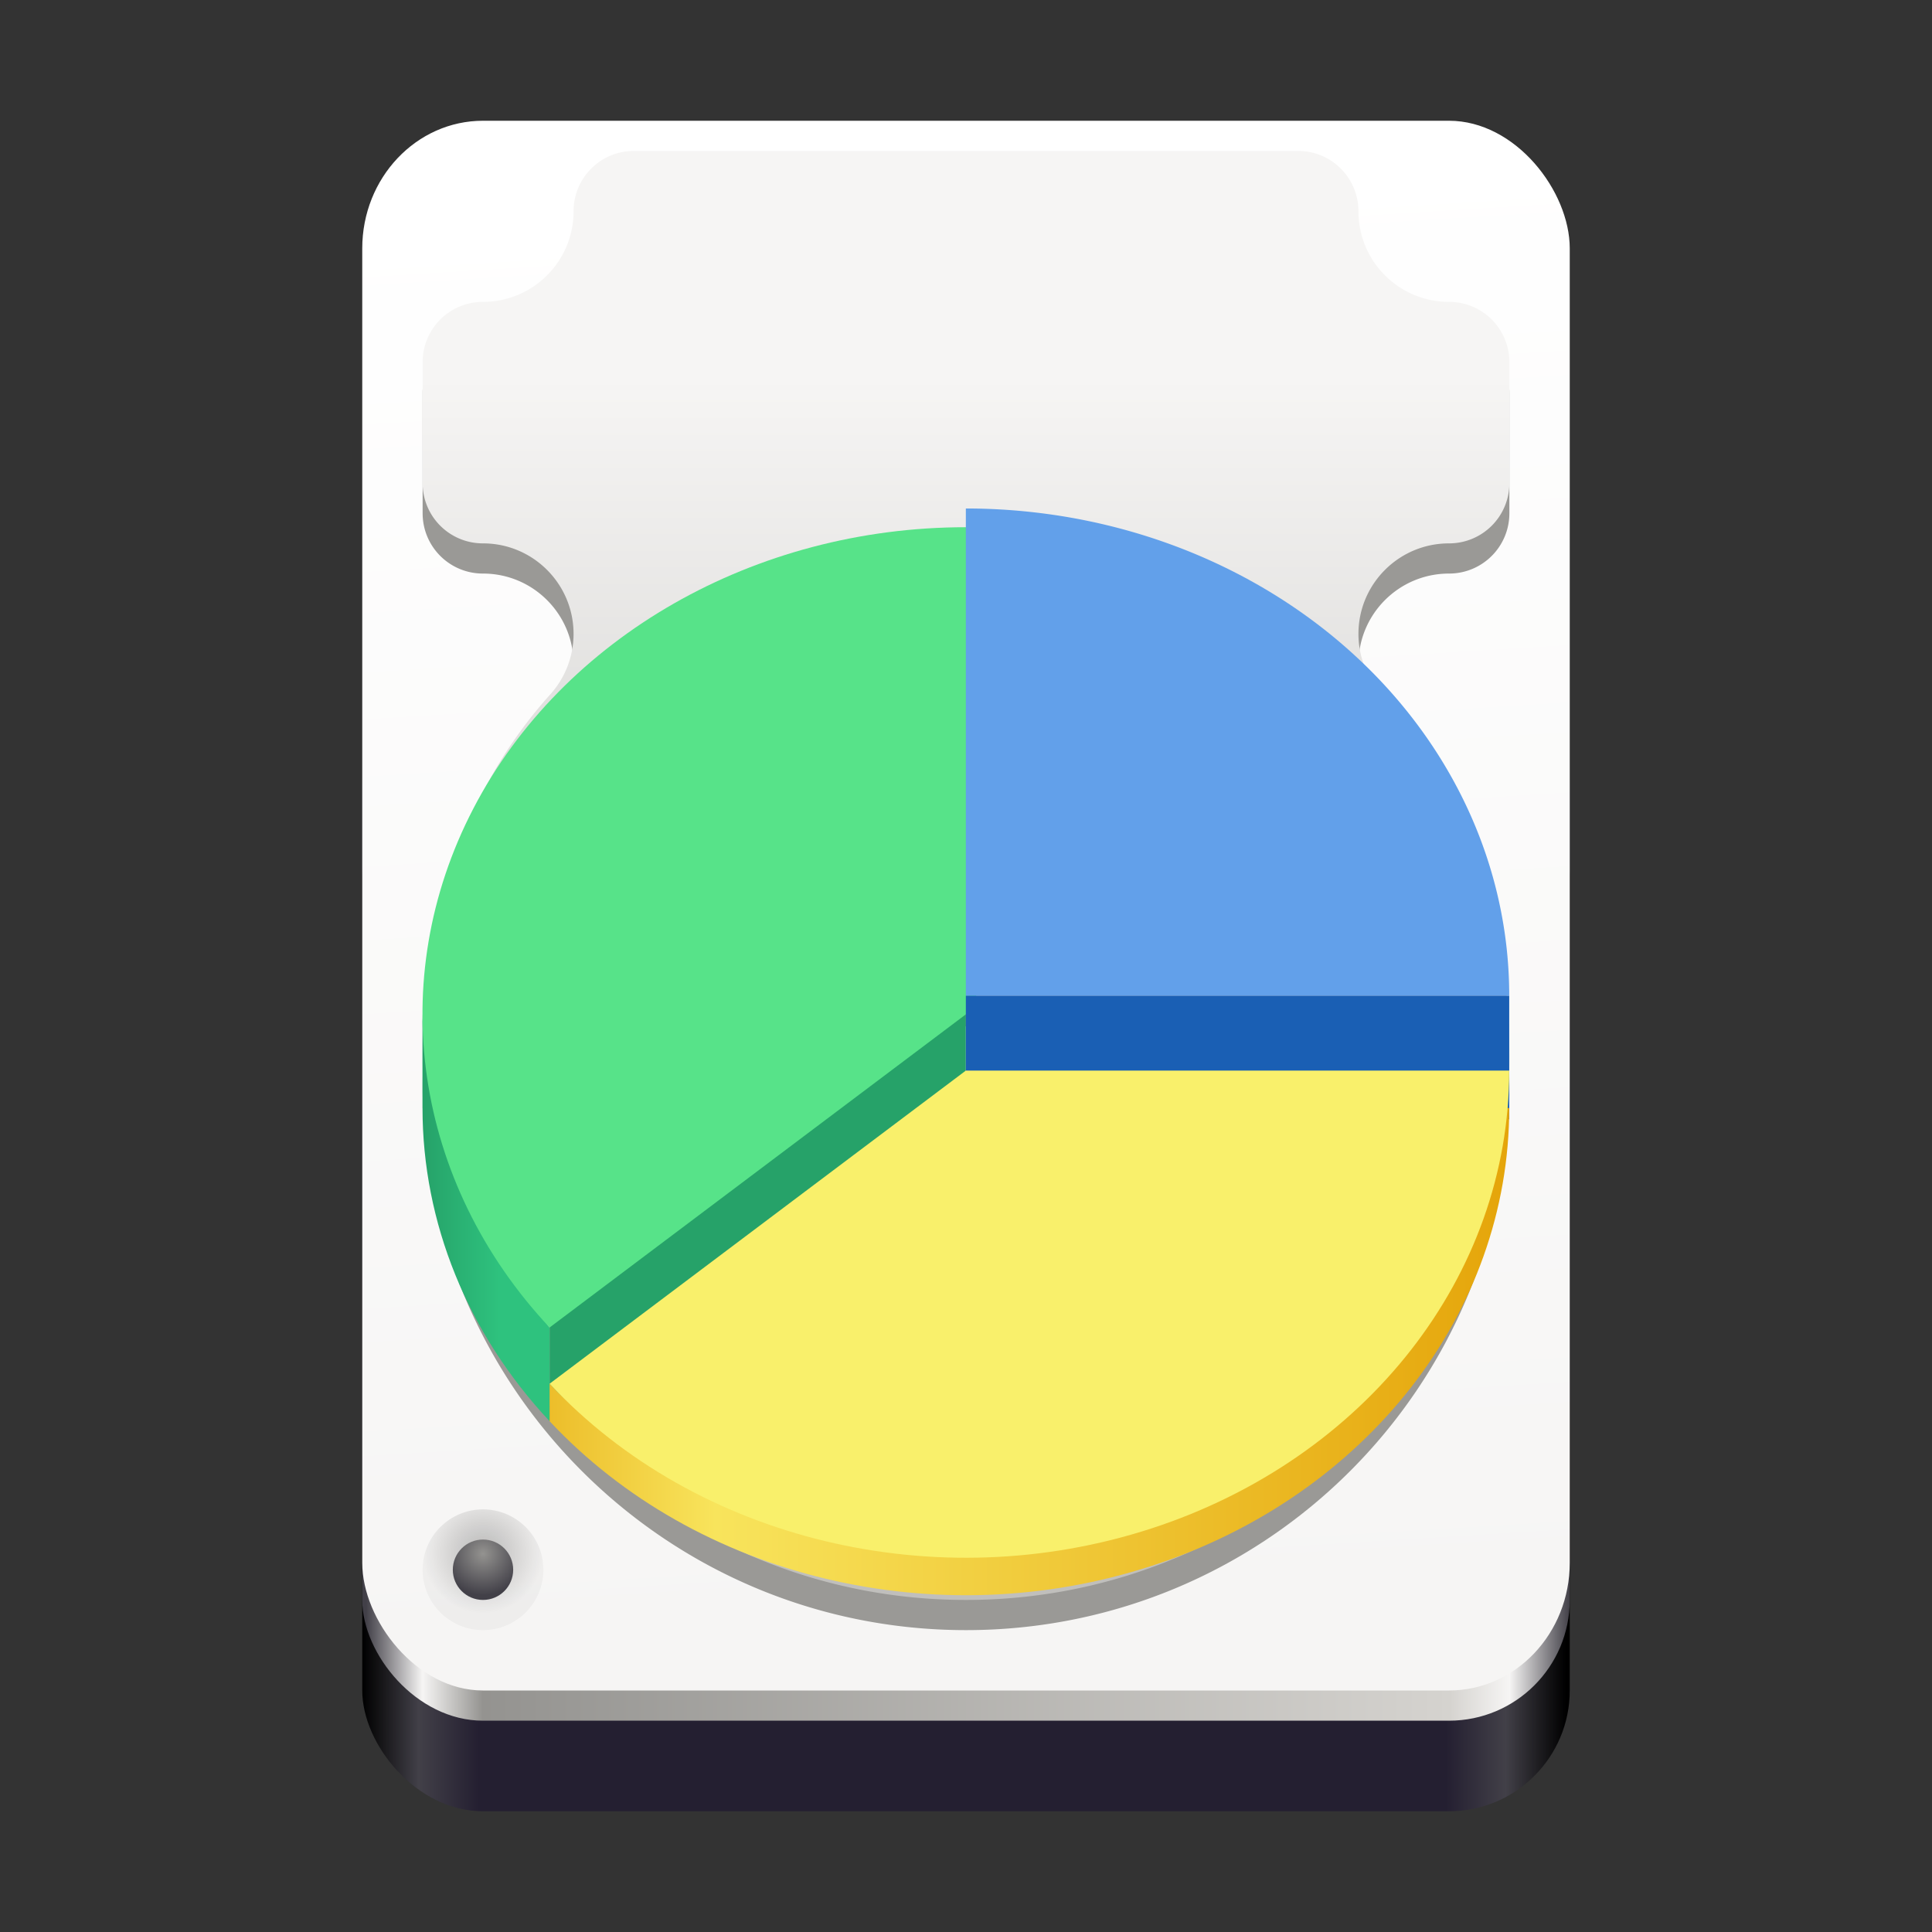 <svg enable-background="new" height="128" viewBox="0 0 128 128" width="128" xmlns="http://www.w3.org/2000/svg" xmlns:xlink="http://www.w3.org/1999/xlink">
  <rect x="0" y="0" width="128" height="128" fill="#333333" stroke="none"/>
  <linearGradient id="linearGradient1057" gradientUnits="userSpaceOnUse" x1="62.25" x2="62.25" y1="256.25" y2="196.961">
    <stop offset="0" stop-color="#c0bfbc"/>
    <stop offset="1" stop-color="#f6f5f4"/>
  </linearGradient>
  <linearGradient id="linearGradient1284" gradientUnits="userSpaceOnUse" x1="86.75" x2="80.75" y1="279.25" y2="182">
    <stop offset="0" stop-color="#f6f5f4"/>
    <stop offset="1" stop-color="#fff"/>
  </linearGradient>
  <linearGradient id="linearGradient1444-3-9" gradientTransform="matrix(.25 0 0 .243 -20 91.564)" gradientUnits="userSpaceOnUse" x1="177" x2="496" y1="619.964" y2="619.964">
    <stop offset="0" stop-color="#424048"/>
    <stop offset=".047" stop-color="#f6f5f4"/>
    <stop offset=".097" stop-color="#949390"/>
    <stop offset=".9" stop-color="#d5d3cf"/>
    <stop offset=".95" stop-color="#f6f5f4"/>
    <stop offset="1" stop-color="#424048"/>
  </linearGradient>
  <linearGradient id="linearGradient1121" gradientTransform="matrix(.25 0 0 .243 -20 91.564)" gradientUnits="userSpaceOnUse" x1="176" x2="495" y1="799.964" y2="799.964">
    <stop offset="0"/>
    <stop offset=".047" stop-color="#424048"/>
    <stop offset=".097" stop-color="#241f31"/>
    <stop offset=".9" stop-color="#241f31"/>
    <stop offset=".95" stop-color="#424048"/>
    <stop offset="1"/>
  </linearGradient>
  <radialGradient id="radialGradient1131" cx="128" cy="199.581" gradientUnits="userSpaceOnUse" r="16">
    <stop offset="0" stop-opacity=".251"/>
    <stop offset="1" stop-opacity=".031"/>
  </radialGradient>
  <radialGradient id="radialGradient1133" cx="128" cy="199.758" gradientUnits="userSpaceOnUse" r="11.005">
    <stop offset="0" stop-color="#949390"/>
    <stop offset="1" stop-color="#424048"/>
  </radialGradient>
  <linearGradient id="linearGradient1108" gradientTransform="matrix(1.154 0 0 1.034 -9.846 -6.066)" gradientUnits="userSpaceOnUse" x1="12" x2="19.416" y1="251.713" y2="251.713">
    <stop offset="0" stop-color="#26a269"/>
    <stop offset="1" stop-color="#2ec27e"/>
  </linearGradient>
  <linearGradient id="linearGradient1098" gradientTransform="matrix(1.154 0 0 1.034 -9.846 -6.066)" gradientUnits="userSpaceOnUse" x1="13.916" x2="116" y1="264.001" y2="264.001">
    <stop offset="0" stop-color="#e5a50a"/>
    <stop offset=".256" stop-color="#f8e45c"/>
    <stop offset="1" stop-color="#e5a50a"/>
  </linearGradient>
  <g transform="translate(0 -172)">
    <circle cx="32.5" cy="172" fill="#ac1d2e" opacity=".05" r="0"/>
    <rect fill="url(#linearGradient1121)" height="70" rx="8" width="80" x="24" y="222"/>
    <rect fill="url(#linearGradient1444-3-9)" height="70" rx="8" width="80" x="24" y="216"/>
    <rect fill="url(#linearGradient1284)" height="104" rx="8" ry="8.457" width="80" x="24" y="180"/>
    <g enable-background="new" transform="matrix(.25 0 0 .25 -0 225)">
      <circle cx="128" cy="204" fill="url(#radialGradient1131)" r="16"/>
      <circle cx="128" cy="204" fill="url(#radialGradient1133)" r="8"/>
    </g>
    <path d="m42 184c-2.216 0-4 1.784-4 4 0 3.314-2.686 6-6 6-2.216 0-4 1.784-4 4v8c0 2.216 1.784 4 4 4 3.314 0 6 2.686 6 6-.003 1.477-.55 2.901-1.538 4-5.922 6.593-8.448 15.138-8.462 24 0 19.882 16.118 36 36 36s36-16.118 36-36c-.016-8.863-2.539-17.408-8.463-24-.987-1.099-1.534-2.523-1.537-4 0-3.314 2.686-6 6-6 2.216 0 4-1.784 4-4v-8c0-2.216-1.784-4-4-4-3.314 0-6-2.686-6-6 0-2.216-1.784-4-4-4zm22 56a6 6 0 0 1 6 6 6 6 0 0 1 -6 6 6 6 0 0 1 -6-6 6 6 0 0 1 6-6z" fill="#9a9996"/>
    <path d="m42 182c-2.216 0-4 1.784-4 4 0 3.314-2.686 6-6 6-2.216 0-4 1.784-4 4v8c0 2.216 1.784 4 4 4 3.314 0 6 2.686 6 6-.003 1.477-.55 2.901-1.538 4-5.922 6.593-8.448 15.138-8.462 24 0 19.882 16.118 36 36 36s36-16.118 36-36c-.016-8.863-2.539-17.408-8.463-24-.987-1.099-1.534-2.523-1.537-4 0-3.314 2.686-6 6-6 2.216 0 4-1.784 4-4v-8c0-2.216-1.784-4-4-4-3.314 0-6-2.686-6-6 0-2.216-1.784-4-4-4zm22 56a6 6 0 0 1 6 6 6 6 0 0 1 -6 6 6 6 0 0 1 -6-6 6 6 0 0 1 6-6z" fill="url(#linearGradient1057)"/>
    <g enable-background="new" transform="matrix(.6 0 0 .6 25.59 100.088)">
      <path d="m4 231.861v10.244.101h.004c-.001 12.646 4.967 24.889 14.033 34.578l0-10.345c-2.651-2.833 1.737-12.742-.192-15.957-4.667-7.783-13.843-9.671-13.842-18.62z" fill="url(#linearGradient1108)"/>
      <path d="m18.038 276.783 45.962-34.578v-14.482l-45.962 34.578z" fill="#26a269"/>
      <path d="m18.037 266.438c-14.988-16.014-18.27-38.364-8.416-57.31 9.855-18.947 31.061-31.059 54.378-31.059l13.846 28.965-13.846 24.827z" fill="#57e389"/>
      <path d="m64 229.79h60v13.655h-60z" fill="#1a5fb4"/>
      <path d="m64 176a60 53.792 0 0 1 60 53.792h-60z" fill="#62a0ea"/>
      <path d="m124 238.068c-.017 1.381-.094 2.762-.23 4.138.136-1.376.213-2.756.23-4.138zm-.23 4.138c-1.802 21.031-23.824 17.594-45.924 24.827-23.702 7.735-43.594 22.936-59.808 5.613v4.138c16.214 17.323 42.781 23.704 66.484 15.97 23.702-7.734 39.478-27.933 39.479-50.547z" fill="url(#linearGradient1098)"/>
      <path d="m124 238.068c0 22.614-15.776 42.814-39.479 50.548-23.703 7.734-50.27 1.352-66.484-15.971l45.963-34.577z" fill="#f9f06b"/>
    </g>
  </g>
</svg>
